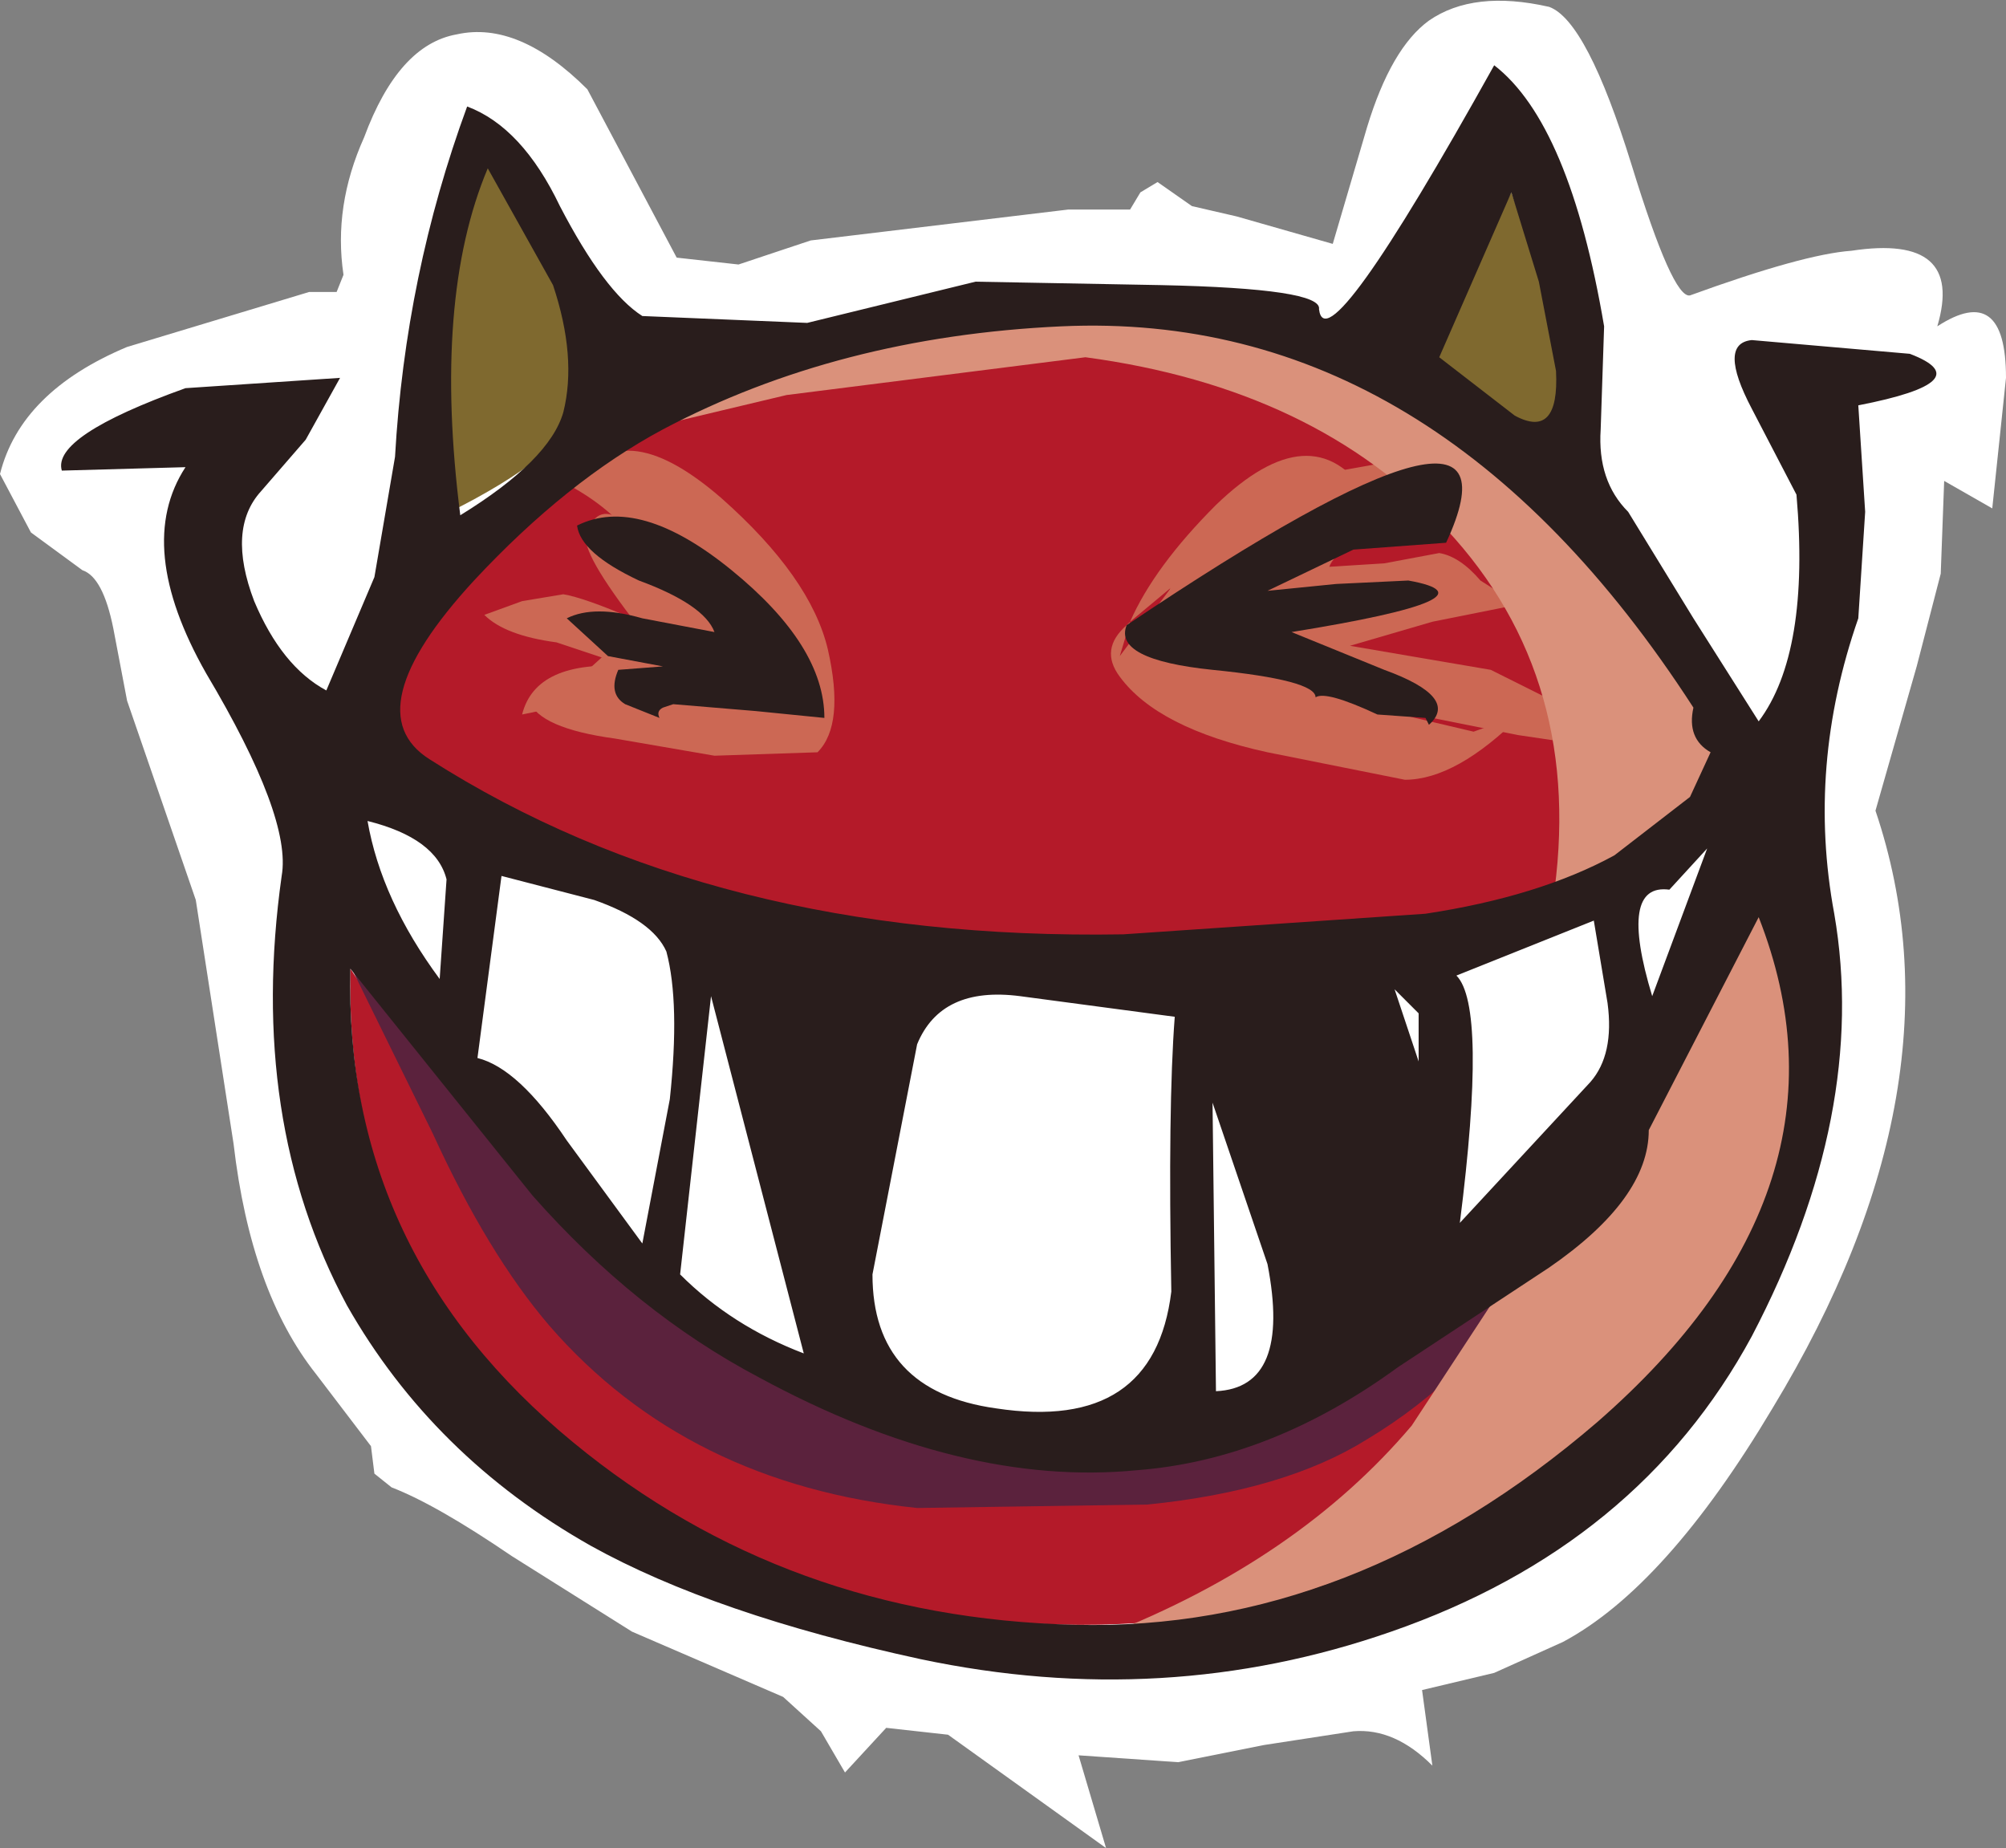 <?xml version="1.0" encoding="UTF-8" standalone="no"?>
<svg xmlns:xlink="http://www.w3.org/1999/xlink" height="26.9px" width="29.2px" xmlns="http://www.w3.org/2000/svg">
  <rect width="100%" height="100%" fill="#808080" stroke="none"/>
  <g transform="matrix(1.0, 0.0, 0.0, 1.0, 0.0, 0.0)">
    <path d="M28.2 4.75 Q29.2 4.1 29.2 5.5 L29.0 7.4 28.3 7.0 28.25 8.35 27.9 9.7 27.3 11.8 Q28.65 15.8 25.8 20.5 24.25 23.1 22.75 23.9 L21.75 24.35 20.7 24.6 20.85 25.7 Q20.3 25.15 19.7 25.2 L18.4 25.4 17.15 25.65 15.7 25.55 16.1 26.9 13.8 25.25 12.9 25.15 12.3 25.8 11.95 25.2 11.4 24.7 9.2 23.75 7.45 22.65 Q6.35 21.9 5.7 21.65 L5.45 21.45 5.4 21.05 4.6 20.0 Q3.65 18.8 3.4 16.65 L2.85 13.1 1.85 10.2 1.65 9.15 Q1.5 8.4 1.2 8.3 L0.45 7.75 0.0 6.9 Q0.3 5.7 1.85 5.05 L4.5 4.25 4.9 4.25 5.0 4.0 Q4.85 3.0 5.3 2.0 5.8 0.65 6.65 0.5 7.55 0.3 8.55 1.3 L9.85 3.75 10.75 3.85 11.8 3.5 15.55 3.05 16.45 3.05 16.6 2.8 16.85 2.65 17.35 3.0 18.0 3.15 19.4 3.55 19.9 1.85 Q20.25 0.7 20.8 0.3 21.45 -0.15 22.55 0.1 23.1 0.3 23.75 2.4 24.35 4.35 24.6 4.3 26.25 3.7 26.95 3.65 28.6 3.4 28.2 4.75" fill="#ffffff" fill-rule="evenodd" stroke="none"/>
    <path d="M25.6 13.35 Q26.15 14.75 25.45 17.0 24.8 19.2 23.55 20.2 22.8 21.55 21.1 22.45 19.6 23.25 17.75 23.5 13.0 24.2 9.15 21.65 5.0 18.9 5.1 14.1 L6.45 16.15 7.95 18.1 9.8 19.35 11.7 20.45 Q12.45 20.95 14.05 21.25 L16.55 21.4 18.35 21.05 Q19.7 20.75 19.65 20.55 L21.25 19.15 22.95 17.8 Q24.5 16.25 25.6 13.35" fill="#b41a29" fill-rule="evenodd" stroke="none"/>
    <path d="M23.15 17.45 L22.4 18.5 Q21.4 20.05 19.9 20.95 18.7 21.7 16.7 21.9 L13.35 21.95 Q10.0 21.6 8.0 19.3 7.1 18.25 6.3 16.5 L4.85 13.55 4.95 13.3 5.6 14.4 Q5.95 15.15 6.25 15.5 L7.5 16.65 8.65 17.85 Q9.35 18.75 10.75 19.55 12.05 20.3 13.2 20.55 15.9 21.2 19.25 19.9 21.65 18.95 23.15 17.45" fill="#5b223d" fill-rule="evenodd" stroke="none"/>
    <path d="M18.25 9.35 L18.0 9.0 18.4 8.85 18.3 8.4 17.2 9.1 17.5 9.15 18.25 9.35 M10.5 9.7 Q11.0 9.8 11.35 10.05 L11.05 9.5 11.05 9.6 10.45 9.65 10.5 9.7 M23.15 7.1 L23.25 7.2 23.2 7.75 23.6 7.65 24.0 8.2 24.6 9.4 25.2 10.55 25.2 10.65 25.05 10.9 25.05 11.1 25.45 11.35 Q24.15 13.4 19.9 13.85 L15.4 14.15 Q11.4 14.05 10.25 13.1 8.2 13.05 5.4 11.05 L5.05 10.85 5.2 10.45 Q6.35 7.45 9.4 5.8 12.05 4.4 15.45 4.25 L16.0 4.25 Q18.85 4.25 21.75 5.95 L22.6 6.55 22.85 5.7 23.15 7.1" fill="#b41a29" fill-rule="evenodd" stroke="none"/>
    <path d="M7.2 2.3 L8.2 4.05 Q8.75 5.35 8.45 5.95 8.15 6.65 6.55 7.45 L6.55 5.5 Q6.55 3.35 6.95 2.45 L7.2 2.3" fill="#7f692f" fill-rule="evenodd" stroke="none"/>
    <path d="M22.0 2.8 Q23.35 6.55 22.4 6.25 20.7 5.75 20.95 4.75 L22.0 2.8" fill="#7f692f" fill-rule="evenodd" stroke="none"/>
    <path d="M25.7 13.0 Q26.75 14.05 26.15 16.65 25.5 19.3 23.65 20.7 21.95 21.95 21.75 22.1 L19.65 22.95 17.9 23.55 16.1 23.8 Q18.9 22.7 20.55 20.75 L23.5 16.25 23.05 16.1 Q23.75 15.75 24.45 14.6 25.25 13.3 25.7 13.0" fill="#da917b" fill-rule="evenodd" stroke="none"/>
    <path d="M11.85 10.15 L11.35 10.05 9.3 10.05 7.6 10.4 Q7.8 9.6 9.15 9.7 L8.1 9.35 Q7.35 9.25 7.05 8.95 L7.6 8.75 8.2 8.65 Q8.5 8.7 9.2 9.0 8.4 7.95 8.55 7.75 8.7 7.3 9.1 7.6 L9.6 8.15 10.95 9.3 Q11.55 10.05 11.85 10.15" fill="#cc6854" fill-rule="evenodd" stroke="none"/>
    <path d="M21.7 6.95 Q21.6 7.2 20.45 7.55 19.45 7.95 19.35 8.25 L20.15 8.2 20.95 8.05 Q21.25 8.1 21.55 8.45 L22.1 8.8 20.85 9.05 19.65 9.4 21.7 9.75 22.7 10.25 23.45 10.9 22.1 10.7 20.6 10.4 19.35 9.85 Q18.65 9.55 18.05 9.55 L17.2 9.05 Q16.7 8.65 17.55 7.85 L18.95 6.95 20.35 6.7 21.7 6.95" fill="#cc6854" fill-rule="evenodd" stroke="none"/>
    <path d="M9.35 6.25 L8.45 6.8 7.95 7.15 Q7.7 6.7 9.35 6.25 L10.0 5.75 Q10.95 5.1 11.7 5.0 L15.3 4.6 Q18.5 4.1 20.95 5.8 22.95 7.2 24.4 9.2 25.45 10.7 24.8 11.55 L22.6 13.15 Q23.1 9.9 21.05 7.7 19.15 5.65 15.8 5.2 L11.45 5.75 9.35 6.25" fill="#da917b" fill-rule="evenodd" stroke="none"/>
    <path d="M10.5 7.25 Q11.8 8.4 12.05 9.45 12.3 10.55 11.9 10.95 L10.4 11.0 8.95 10.75 Q7.85 10.6 7.7 10.2 L8.45 9.85 8.3 10.0 8.45 9.9 9.85 9.55 8.45 9.85 9.0 9.35 9.95 9.25 9.35 8.05 Q9.05 7.5 8.35 7.1 9.0 5.95 10.5 7.25" fill="#cc6854" fill-rule="evenodd" stroke="none"/>
    <path d="M20.45 11.35 L18.45 10.95 Q16.85 10.6 16.3 9.85 16.0 9.45 16.4 9.1 L16.45 9.05 Q16.8 8.25 17.7 7.35 19.1 6.0 19.9 7.2 19.4 7.4 18.65 7.9 17.75 8.55 17.85 8.9 L18.75 8.75 19.65 8.65 18.65 8.9 Q17.95 8.95 17.7 9.3 17.95 9.75 20.6 10.45 L21.45 10.65 22.15 10.4 Q21.2 11.35 20.45 11.35 M16.45 9.05 L16.3 9.55 17.05 8.55 16.45 9.05" fill="#cc6854" fill-rule="evenodd" stroke="none"/>
    <path d="M10.35 14.5 L11.15 17.75 Q11.25 18.4 11.7 19.7 10.65 19.3 9.9 18.55 10.3 16.75 10.35 14.5 M17.1 14.8 Q17.0 15.75 17.05 17.65 L16.95 20.4 Q15.75 20.65 14.55 20.4 L12.65 20.1 13.35 15.2 13.4 14.6 14.1 14.6 14.2 14.75 17.1 14.8 M17.65 16.05 Q18.2 17.4 18.15 18.05 L18.6 18.55 18.4 19.65 Q18.2 20.2 17.7 20.25 L17.65 16.05 M7.2 15.6 L6.95 15.4 Q6.95 14.45 7.3 12.75 L9.8 13.55 9.35 18.1 Q7.75 16.8 7.2 15.6 M6.65 12.4 L6.4 14.25 Q5.55 13.2 5.35 11.95 L6.65 12.4 M20.3 14.4 L20.6 14.35 20.65 15.45 20.3 14.4 M23.2 13.4 L23.4 14.65 Q23.55 15.5 23.25 15.75 L23.15 15.75 21.25 17.8 21.25 16.0 21.35 14.25 21.2 14.2 23.2 13.4 M24.3 12.95 Q24.25 12.75 24.5 12.6 L24.85 12.35 24.05 14.5 Q23.5 12.9 24.3 12.95" fill="#ffffff" fill-rule="evenodd" stroke="none"/>
    <path d="M20.75 10.45 L20.05 10.4 Q19.3 10.05 19.15 10.15 19.15 9.9 17.65 9.75 16.2 9.6 16.4 9.1 22.35 5.1 21.05 7.9 L19.7 8.0 18.45 8.6 19.45 8.5 20.5 8.45 Q21.9 8.7 18.8 9.2 L20.15 9.75 Q21.25 10.15 20.8 10.55 L20.75 10.45" fill="#291d1c" fill-rule="evenodd" stroke="none"/>
    <path d="M11.0 10.35 L9.8 10.25 9.65 10.3 Q9.55 10.35 9.6 10.45 L9.1 10.25 Q8.85 10.1 9.0 9.75 L9.65 9.7 8.85 9.55 8.25 9.0 Q8.65 8.8 9.35 9.0 L10.4 9.2 Q10.25 8.8 9.3 8.45 8.45 8.05 8.4 7.65 9.3 7.2 10.65 8.3 12.0 9.4 12.0 10.45 L11.0 10.35" fill="#291d1c" fill-rule="evenodd" stroke="none"/>
    <path d="M27.05 5.9 L27.15 7.45 27.05 9.0 Q26.3 11.15 26.7 13.3 27.2 16.2 25.5 19.45 23.85 22.5 20.25 23.75 16.95 24.9 13.4 24.15 10.4 23.5 8.6 22.5 6.3 21.2 5.05 19.0 3.6 16.3 4.1 12.75 4.25 11.9 3.0 9.8 1.95 7.95 2.7 6.8 L0.9 6.85 Q0.75 6.35 2.7 5.65 L4.95 5.5 4.45 6.4 3.8 7.15 Q3.3 7.7 3.7 8.75 4.1 9.7 4.75 10.05 L5.45 8.4 5.75 6.65 Q5.9 4.0 6.8 1.55 7.6 1.85 8.15 3.0 8.8 4.25 9.35 4.6 L11.75 4.7 14.2 4.1 16.9 4.15 Q19.25 4.2 19.2 4.5 19.3 5.35 21.75 0.95 22.85 1.8 23.35 4.75 L23.3 6.25 Q23.25 7.0 23.7 7.45 L24.65 9.0 25.6 10.5 Q26.35 9.5 26.15 7.2 L25.5 5.95 Q25.0 5.0 25.5 4.95 L27.8 5.15 Q28.85 5.55 27.05 5.9 M22.05 6.05 Q22.7 6.4 22.65 5.4 L22.4 4.1 22.0 2.8 20.95 5.2 22.05 6.05 M24.9 10.95 Q24.55 10.75 24.65 10.3 20.9 4.5 15.45 4.75 12.2 4.9 9.65 6.25 8.25 7.0 6.9 8.45 5.15 10.35 6.25 11.05 10.4 13.7 16.35 13.6 L20.75 13.3 Q22.4 13.05 23.5 12.45 L24.6 11.6 24.9 10.95 M24.05 14.5 L24.85 12.35 24.3 12.95 Q23.55 12.85 24.05 14.5 M23.2 13.4 L21.2 14.2 Q21.65 14.65 21.25 17.8 L23.15 15.75 Q23.5 15.35 23.4 14.6 L23.2 13.4 M20.3 14.4 L20.65 15.45 20.65 14.75 20.3 14.4 M22.55 18.45 L20.35 19.9 Q18.5 21.25 16.55 21.4 14.0 21.65 11.05 20.05 9.25 19.1 7.75 17.4 L5.1 14.1 Q5.0 18.25 8.35 21.0 11.45 23.55 15.65 23.65 19.7 23.75 23.25 20.7 27.15 17.3 25.6 13.35 L24.0 16.45 Q24.0 17.45 22.55 18.45 M8.05 4.15 L7.1 2.45 Q6.3 4.35 6.7 7.5 8.0 6.7 8.2 6.0 8.4 5.2 8.05 4.15 M8.65 13.1 L7.3 12.75 6.95 15.4 Q7.55 15.55 8.25 16.6 L9.35 18.1 9.75 16.0 Q9.9 14.6 9.7 13.85 9.5 13.4 8.65 13.1 M6.5 12.8 Q6.35 12.2 5.35 11.95 5.55 13.1 6.4 14.25 L6.5 12.8 M17.65 16.05 L17.7 20.25 Q18.8 20.2 18.45 18.4 L17.65 16.05 M13.35 15.2 L12.7 18.55 Q12.7 20.25 14.5 20.5 16.8 20.85 17.05 18.8 17.0 16.1 17.1 14.8 L14.85 14.5 Q13.7 14.35 13.35 15.2 M10.35 14.5 L9.9 18.55 Q10.65 19.3 11.7 19.7 L10.35 14.5" fill="#291d1c" fill-rule="evenodd" stroke="none"/>
  </g>
</svg>
